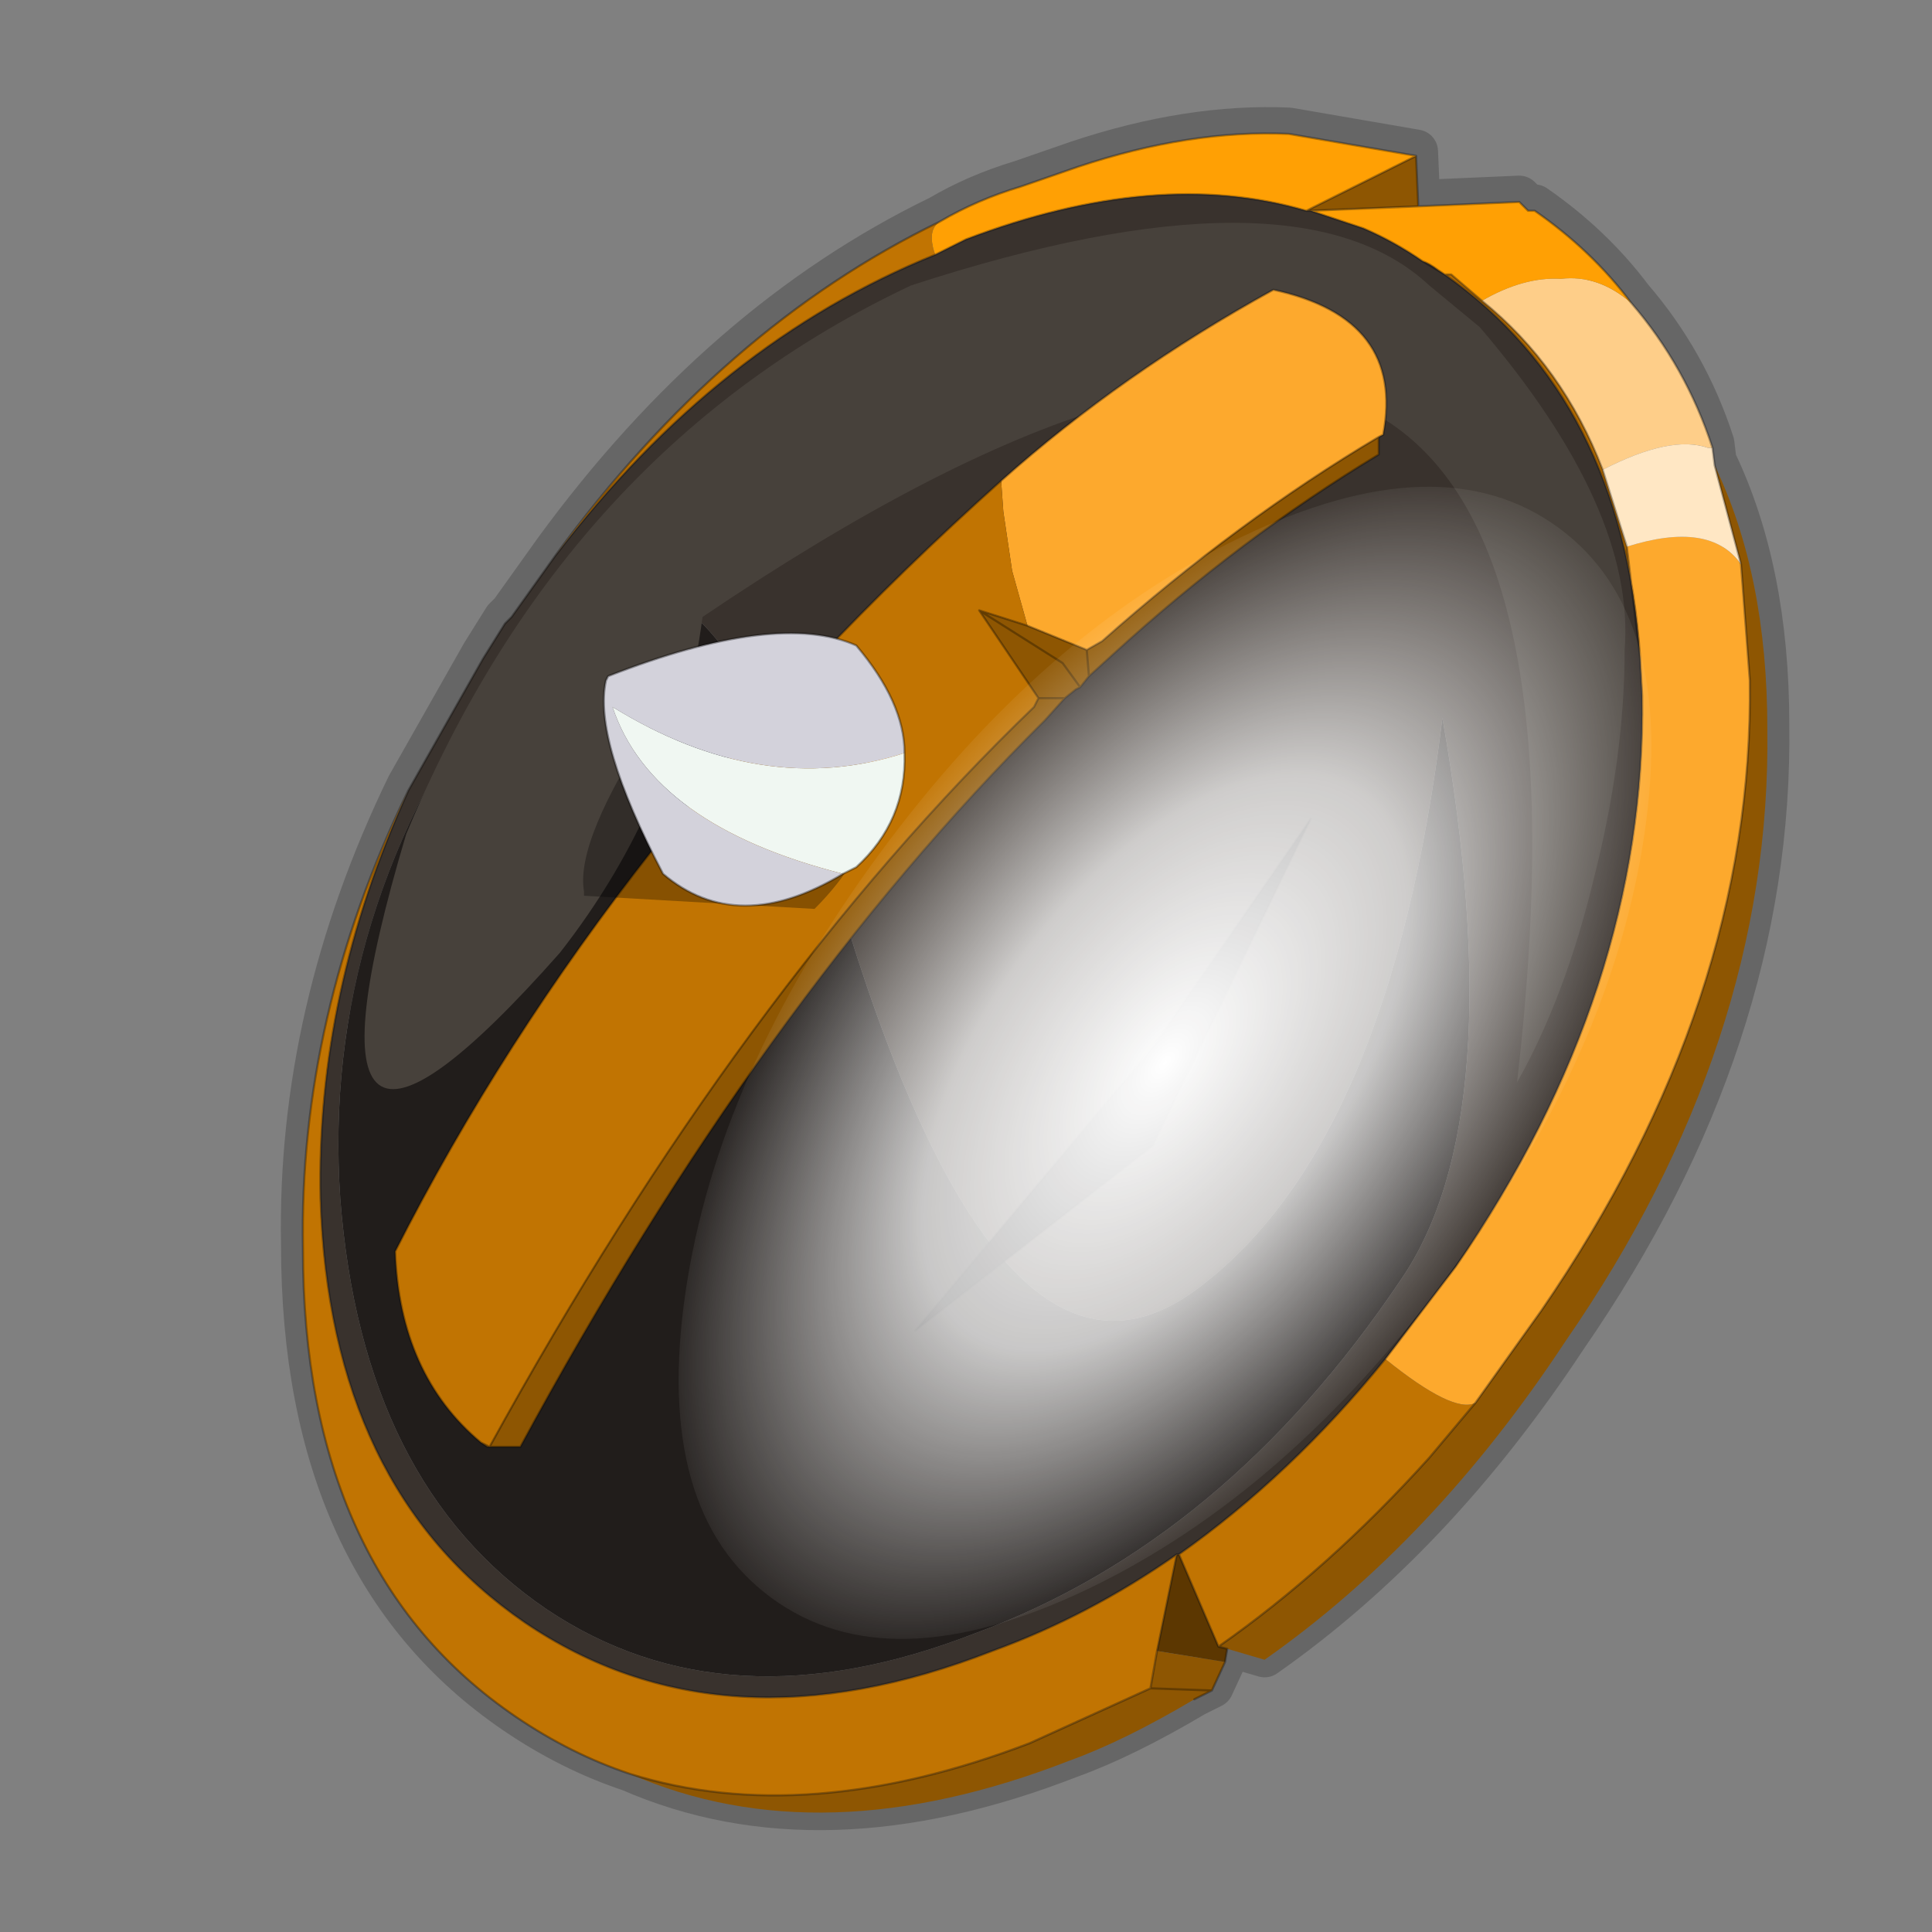 <?xml version="1.0" encoding="UTF-8" standalone="no"?>
<svg xmlns:xlink="http://www.w3.org/1999/xlink" height="440.0px" width="440.0px" xmlns="http://www.w3.org/2000/svg">
  <rect width="100%" height="100%" fill="#808080" stroke="none"/>
  <g transform="matrix(10.0, 0.0, 0.0, 10.0, 0.0, 0.0)">
    <use height="44.0" transform="matrix(1.0, 0.0, 0.0, 1.0, 0.0, 0.0)" width="44.0" xlink:href="#shape0"/>
    <use height="23.5" transform="matrix(0.553, 0.406, -0.763, 1.037, 29.0, 7.25)" width="23.5" xlink:href="#sprite0"/>
  </g>
  <defs>
    <g id="shape0" transform="matrix(1.0, 0.0, 0.0, 1.0, 0.0, 0.0)">
      <path d="M44.0 44.0 L0.0 44.0 0.0 0.0 44.0 0.0 44.0 44.0" fill="#43adca" fill-opacity="0.0" fill-rule="evenodd" stroke="none"/>
      <path d="M37.15 6.8 Q38.4 8.25 39.0 10.1 L39.05 10.5 Q40.25 13.0 40.25 16.5 40.35 23.65 35.65 30.45 32.65 35.0 28.8 37.7 L27.95 37.45 27.9 37.75 27.6 38.4 27.2 38.6 Q25.6 39.55 24.35 40.0 18.7 42.2 14.35 40.3 13.0 39.85 11.75 39.0 6.9 35.7 6.9 28.35 6.8 23.05 9.3 17.9 L11.0 14.9 11.5 14.1 11.65 13.95 12.65 12.55 Q16.45 7.35 21.4 4.95 22.25 4.45 23.25 4.15 L24.55 3.7 Q27.1 2.85 29.35 2.95 L32.25 3.45 32.3 4.6 34.6 4.5 34.8 4.7 34.95 4.7 Q36.25 5.6 37.15 6.8 Z" fill="none" stroke="#000000" stroke-linecap="round" stroke-linejoin="round" stroke-opacity="0.2" stroke-width="1.0"/>
      <path d="M39.05 10.6 Q40.25 13.1 40.25 16.6 40.35 23.75 35.65 30.55 32.65 35.1 28.8 37.8 L27.95 37.55 27.75 37.5 Q30.25 35.75 32.55 33.2 L33.6 31.95 35.1 29.85 Q39.95 22.8 39.85 15.5 L39.65 12.85 39.05 10.6 M27.9 37.85 L27.6 38.5 27.2 38.7 Q25.6 39.65 24.35 40.1 18.7 42.3 14.35 40.4 18.35 41.65 23.45 39.7 L26.2 38.45 26.35 37.6 27.9 37.85 M32.25 3.55 L32.3 4.7 29.85 4.8 29.75 4.8 32.25 3.55 M27.6 38.5 L26.2 38.45 27.6 38.5" fill="#8e5602" fill-rule="evenodd" stroke="none"/>
      <path d="M39.65 12.85 L39.85 15.5 Q39.95 22.8 35.1 29.85 L33.6 31.95 Q33.1 32.2 31.55 30.95 L33.15 28.85 Q37.5 22.55 37.4 15.85 L37.35 14.95 37.05 12.45 Q38.95 11.85 39.65 12.85" fill="#fda92d" fill-rule="evenodd" stroke="none"/>
      <path d="M37.15 6.9 Q38.4 8.35 39.0 10.2 L38.9 10.2 Q38.05 9.9 36.5 10.7 35.6 8.35 33.75 6.85 34.7 6.3 35.55 6.35 36.4 6.25 37.15 6.9" fill="#fece89" fill-rule="evenodd" stroke="none"/>
      <path d="M21.4 5.05 Q22.25 4.55 23.25 4.25 L24.55 3.8 Q27.1 2.95 29.35 3.05 L32.25 3.55 29.75 4.8 Q26.35 3.8 22.0 5.45 L21.3 5.8 Q21.1 5.25 21.4 5.05 M32.3 4.7 L34.6 4.6 34.8 4.8 34.95 4.8 Q36.25 5.7 37.15 6.9 36.4 6.25 35.55 6.35 34.7 6.3 33.75 6.85 L33.05 6.25 32.9 6.25 32.4 5.95 Q31.75 5.5 31.05 5.2 L29.85 4.8 32.3 4.7" fill="#ffa004" fill-rule="evenodd" stroke="none"/>
      <path d="M33.6 31.95 L32.55 33.2 Q30.25 35.75 27.75 37.5 L26.85 35.4 Q29.4 33.6 31.55 30.95 33.1 32.2 33.6 31.95 M14.35 40.4 Q13.0 39.95 11.75 39.1 6.9 35.8 6.9 28.45 6.8 23.15 9.3 18.0 7.2 22.6 7.3 27.3 7.5 33.9 11.95 36.95 16.45 40.0 22.6 37.6 24.8 36.8 26.8 35.4 L26.35 37.6 26.2 38.45 23.45 39.7 Q18.35 41.65 14.35 40.4 M12.65 12.65 Q16.45 7.45 21.4 5.05 21.1 5.25 21.3 5.8 16.35 7.8 12.65 12.65" fill="#c17402" fill-rule="evenodd" stroke="none"/>
      <path d="M37.35 14.95 Q36.95 9.1 32.9 6.25 L32.75 6.15 Q32.55 6.0 32.4 5.95 L32.9 6.25 33.05 6.25 33.75 6.85 Q35.6 8.35 36.5 10.7 L37.05 12.45 37.35 14.95" fill="#b16a01" fill-rule="evenodd" stroke="none"/>
      <path d="M39.05 10.6 L39.65 12.85 Q38.95 11.85 37.05 12.45 L36.5 10.7 Q38.05 9.9 38.9 10.2 L39.0 10.2 39.05 10.6" fill="#ffe7c4" fill-rule="evenodd" stroke="none"/>
      <path d="M9.3 18.0 L11.0 15.0 11.5 14.2 11.65 14.05 12.65 12.65 Q16.35 7.8 21.3 5.8 L22.0 5.45 Q26.35 3.8 29.75 4.8 L29.85 4.8 31.05 5.2 Q31.75 5.5 32.4 5.95 32.55 6.0 32.75 6.15 L32.9 6.25 Q36.95 9.1 37.35 14.95 L37.4 15.85 Q37.5 22.55 33.15 28.85 L31.55 30.95 Q29.4 33.6 26.85 35.4 L26.8 35.4 Q24.8 36.8 22.6 37.6 16.45 40.0 11.95 36.95 7.5 33.9 7.3 27.3 7.2 22.6 9.3 18.0 M11.5 15.1 Q7.3 20.8 7.75 27.3 8.25 33.8 12.45 36.65 16.55 39.4 22.2 37.2 27.9 35.1 31.9 29.15 34.45 25.45 32.85 16.35 31.65 26.15 27.2 29.4 22.85 32.55 19.3 21.1 15.75 9.55 11.5 15.1" fill="#39322d" fill-rule="evenodd" stroke="none"/>
      <path d="M11.5 15.1 Q15.75 9.55 19.3 21.1 22.85 32.55 27.2 29.4 31.65 26.15 32.85 16.35 34.45 25.45 31.9 29.15 27.9 35.1 22.2 37.2 16.55 39.4 12.45 36.65 8.25 33.8 7.75 27.3 7.3 20.8 11.5 15.1" fill="#211d1b" fill-rule="evenodd" stroke="none"/>
      <path d="M27.75 37.5 L27.95 37.55 27.9 37.85 26.35 37.6 26.8 35.4 26.85 35.4 27.75 37.5" fill="#5c3701" fill-rule="evenodd" stroke="none"/>
      <path d="M39.05 10.6 L39.65 12.85 39.85 15.5 Q39.95 22.8 35.1 29.85 L33.6 31.95 32.55 33.2 Q30.25 35.75 27.75 37.5 L27.95 37.55 27.9 37.85 27.6 38.5 27.2 38.7 M14.35 40.4 Q13.0 39.95 11.75 39.1 6.9 35.8 6.9 28.45 6.8 23.15 9.3 18.0 L11.0 15.0 11.5 14.2 11.65 14.05 12.65 12.65 Q16.45 7.45 21.4 5.05 22.25 4.55 23.25 4.25 L24.55 3.8 Q27.1 2.95 29.35 3.05 L32.25 3.55 32.3 4.7 34.6 4.6 34.8 4.8 34.95 4.8 Q36.25 5.7 37.15 6.9 38.4 8.35 39.0 10.2 L39.05 10.6 M31.55 30.95 L33.15 28.85 Q37.5 22.55 37.4 15.85 L37.35 14.95 Q36.95 9.1 32.9 6.25 L32.75 6.15 Q32.55 6.0 32.4 5.95 31.75 5.5 31.05 5.2 L29.85 4.8 29.75 4.8 Q26.35 3.8 22.0 5.45 L21.3 5.8 Q16.35 7.8 12.65 12.65 M33.75 6.85 Q35.6 8.35 36.5 10.7 L37.05 12.45 37.35 14.95 M32.4 5.95 L32.9 6.25 33.05 6.25 33.75 6.85 M29.85 4.8 L32.3 4.7 M32.25 3.55 L29.75 4.8 M9.3 18.0 Q7.2 22.6 7.3 27.3 7.5 33.9 11.95 36.95 16.45 40.0 22.6 37.6 24.8 36.8 26.8 35.4 L26.85 35.4 Q29.4 33.6 31.55 30.95 M27.75 37.5 L26.85 35.4 M26.35 37.6 L26.2 38.45 27.6 38.5 M26.35 37.6 L26.8 35.4 M26.2 38.45 L23.45 39.7 Q18.35 41.65 14.35 40.4" fill="none" stroke="#000000" stroke-linecap="round" stroke-linejoin="round" stroke-opacity="0.302" stroke-width="0.05"/>
      <path d="M32.55 6.5 Q29.5 3.65 20.75 6.5 12.9 10.2 9.25 19.0 6.25 29.05 12.75 21.7 15.45 18.25 16.0 14.05 37.45 -0.45 34.55 24.65 35.65 22.7 36.3 20.0 37.0 17.25 37.0 14.8 37.25 11.6 33.7 7.45 L32.55 6.5" fill="#47413b" fill-rule="evenodd" stroke="none"/>
      <path d="M31.4 9.95 L31.4 10.35 Q28.25 12.25 25.35 14.9 L24.8 15.4 24.75 14.8 24.8 15.4 24.6 15.65 24.5 15.7 24.25 15.9 23.8 16.4 Q17.35 22.8 11.85 32.95 L11.15 32.95 11.1 32.95 10.95 32.85 11.15 32.95 Q16.9 22.5 23.55 16.1 L23.65 15.9 22.3 13.9 23.4 14.25 24.75 14.8 25.1 14.6 Q28.2 11.85 31.4 9.95 M24.6 15.65 L24.2 15.1 22.3 13.9 24.2 15.1 24.6 15.65 M24.25 15.9 L23.65 15.9 24.25 15.9" fill="#8e5602" fill-rule="evenodd" stroke="none"/>
      <path d="M31.4 9.95 Q28.2 11.85 25.1 14.6 L24.75 14.8 23.4 14.25 23.05 13.0 22.85 11.65 22.8 10.95 Q25.55 8.5 29.0 6.6 32.0 7.25 31.5 9.9 L31.4 9.95" fill="#fda92d" fill-rule="evenodd" stroke="none"/>
      <path d="M10.95 32.85 Q9.1 31.3 9.0 28.5 13.85 18.95 22.8 10.95 L22.85 11.65 23.05 13.0 23.4 14.25 22.3 13.9 23.65 15.9 23.55 16.1 Q16.9 22.5 11.15 32.95 L10.95 32.85" fill="#c17402" fill-rule="evenodd" stroke="none"/>
      <path d="M24.8 15.4 L25.35 14.9 Q28.25 12.25 31.4 10.35 L31.4 9.95 Q28.2 11.85 25.1 14.6 L24.75 14.8 24.8 15.4 24.6 15.65 24.5 15.7 24.25 15.9 23.8 16.4 Q17.35 22.8 11.85 32.95 L11.15 32.95 11.1 32.95 10.95 32.85 Q9.1 31.3 9.0 28.5 13.85 18.95 22.8 10.95 25.55 8.5 29.0 6.6 32.0 7.25 31.5 9.9 L31.4 9.95 M22.3 13.9 L24.2 15.1 24.6 15.65 M23.4 14.25 L22.3 13.9 23.65 15.9 24.25 15.9 M23.4 14.25 L24.75 14.8 M10.95 32.85 L11.15 32.95 Q16.9 22.5 23.55 16.1 L23.65 15.9" fill="none" stroke="#000000" stroke-linecap="round" stroke-linejoin="round" stroke-opacity="0.302" stroke-width="0.05"/>
      <path d="M13.3 20.3 L13.3 20.4 18.55 20.7 Q19.7 19.55 19.8 18.5 20.0 17.15 19.0 16.3 L18.8 16.2 Q16.6 15.1 14.9 16.4 13.1 19.15 13.3 20.3" fill="#000000" fill-opacity="0.302" fill-rule="evenodd" stroke="none"/>
      <path d="M19.2 19.9 Q14.85 18.8 13.95 16.1 17.35 18.2 20.6 17.15 20.65 18.7 19.5 19.75 L19.2 19.9" fill="#f0f7f2" fill-rule="evenodd" stroke="none"/>
      <path d="M20.6 17.15 Q17.35 18.2 13.95 16.1 14.85 18.8 19.2 19.9 16.8 21.35 15.1 19.9 13.5 16.85 13.8 15.5 L13.85 15.4 Q17.7 13.9 19.5 14.7 20.6 16.0 20.6 17.15" fill="#d3d2db" fill-rule="evenodd" stroke="none"/>
      <path d="M20.6 17.15 Q20.6 16.0 19.5 14.7 17.7 13.9 13.85 15.4 L13.8 15.5 Q13.5 16.85 15.1 19.9 16.8 21.35 19.2 19.9 L19.5 19.75 Q20.65 18.7 20.6 17.15 Z" fill="none" stroke="#000000" stroke-linecap="round" stroke-linejoin="round" stroke-opacity="0.353" stroke-width="0.05"/>
      <path d="M26.25 23.85 L29.85 18.65 26.25 26.1 20.85 30.3 26.25 23.85" fill="#0e0c0c" fill-rule="evenodd" stroke="none"/>
      <path d="M26.25 23.85 L29.85 18.65 26.25 26.1 20.85 30.3 26.25 23.85 Z" fill="none" stroke="#000000" stroke-linecap="round" stroke-linejoin="round" stroke-opacity="0.302" stroke-width="0.05"/>
    </g>
    <g id="sprite0" transform="matrix(1.0, 0.0, 0.0, 1.0, 0.0, 0.0)">
      <use height="23.5" transform="matrix(1.0, 0.0, 0.0, 1.0, 0.0, 0.0)" width="23.5" xlink:href="#shape1"/>
    </g>
    <g id="shape1" transform="matrix(1.0, 0.0, 0.0, 1.0, 0.0, 0.0)">
      <path d="M3.45 20.05 Q0.0 16.6 0.0 11.75 0.0 6.9 3.45 3.45 6.9 0.0 11.75 0.0 16.6 0.0 20.05 3.45 23.5 6.9 23.5 11.75 23.5 16.6 20.05 20.05 16.6 23.5 11.75 23.5 6.9 23.5 3.45 20.05" fill="url(#gradient0)" fill-rule="evenodd" stroke="none"/>
    </g>
    <radialGradient cx="0" cy="0" gradientTransform="matrix(0.015, 0.0, 0.0, 0.015, 11.75, 11.75)" gradientUnits="userSpaceOnUse" id="gradient0" r="819.2" spreadMethod="pad">
      <stop offset="0.0" stop-color="#ffffff"/>
      <stop offset="0.478" stop-color="#ffffff" stop-opacity="0.753"/>
      <stop offset="1.0" stop-color="#ffffff" stop-opacity="0.0"/>
    </radialGradient>
  </defs>
</svg>
